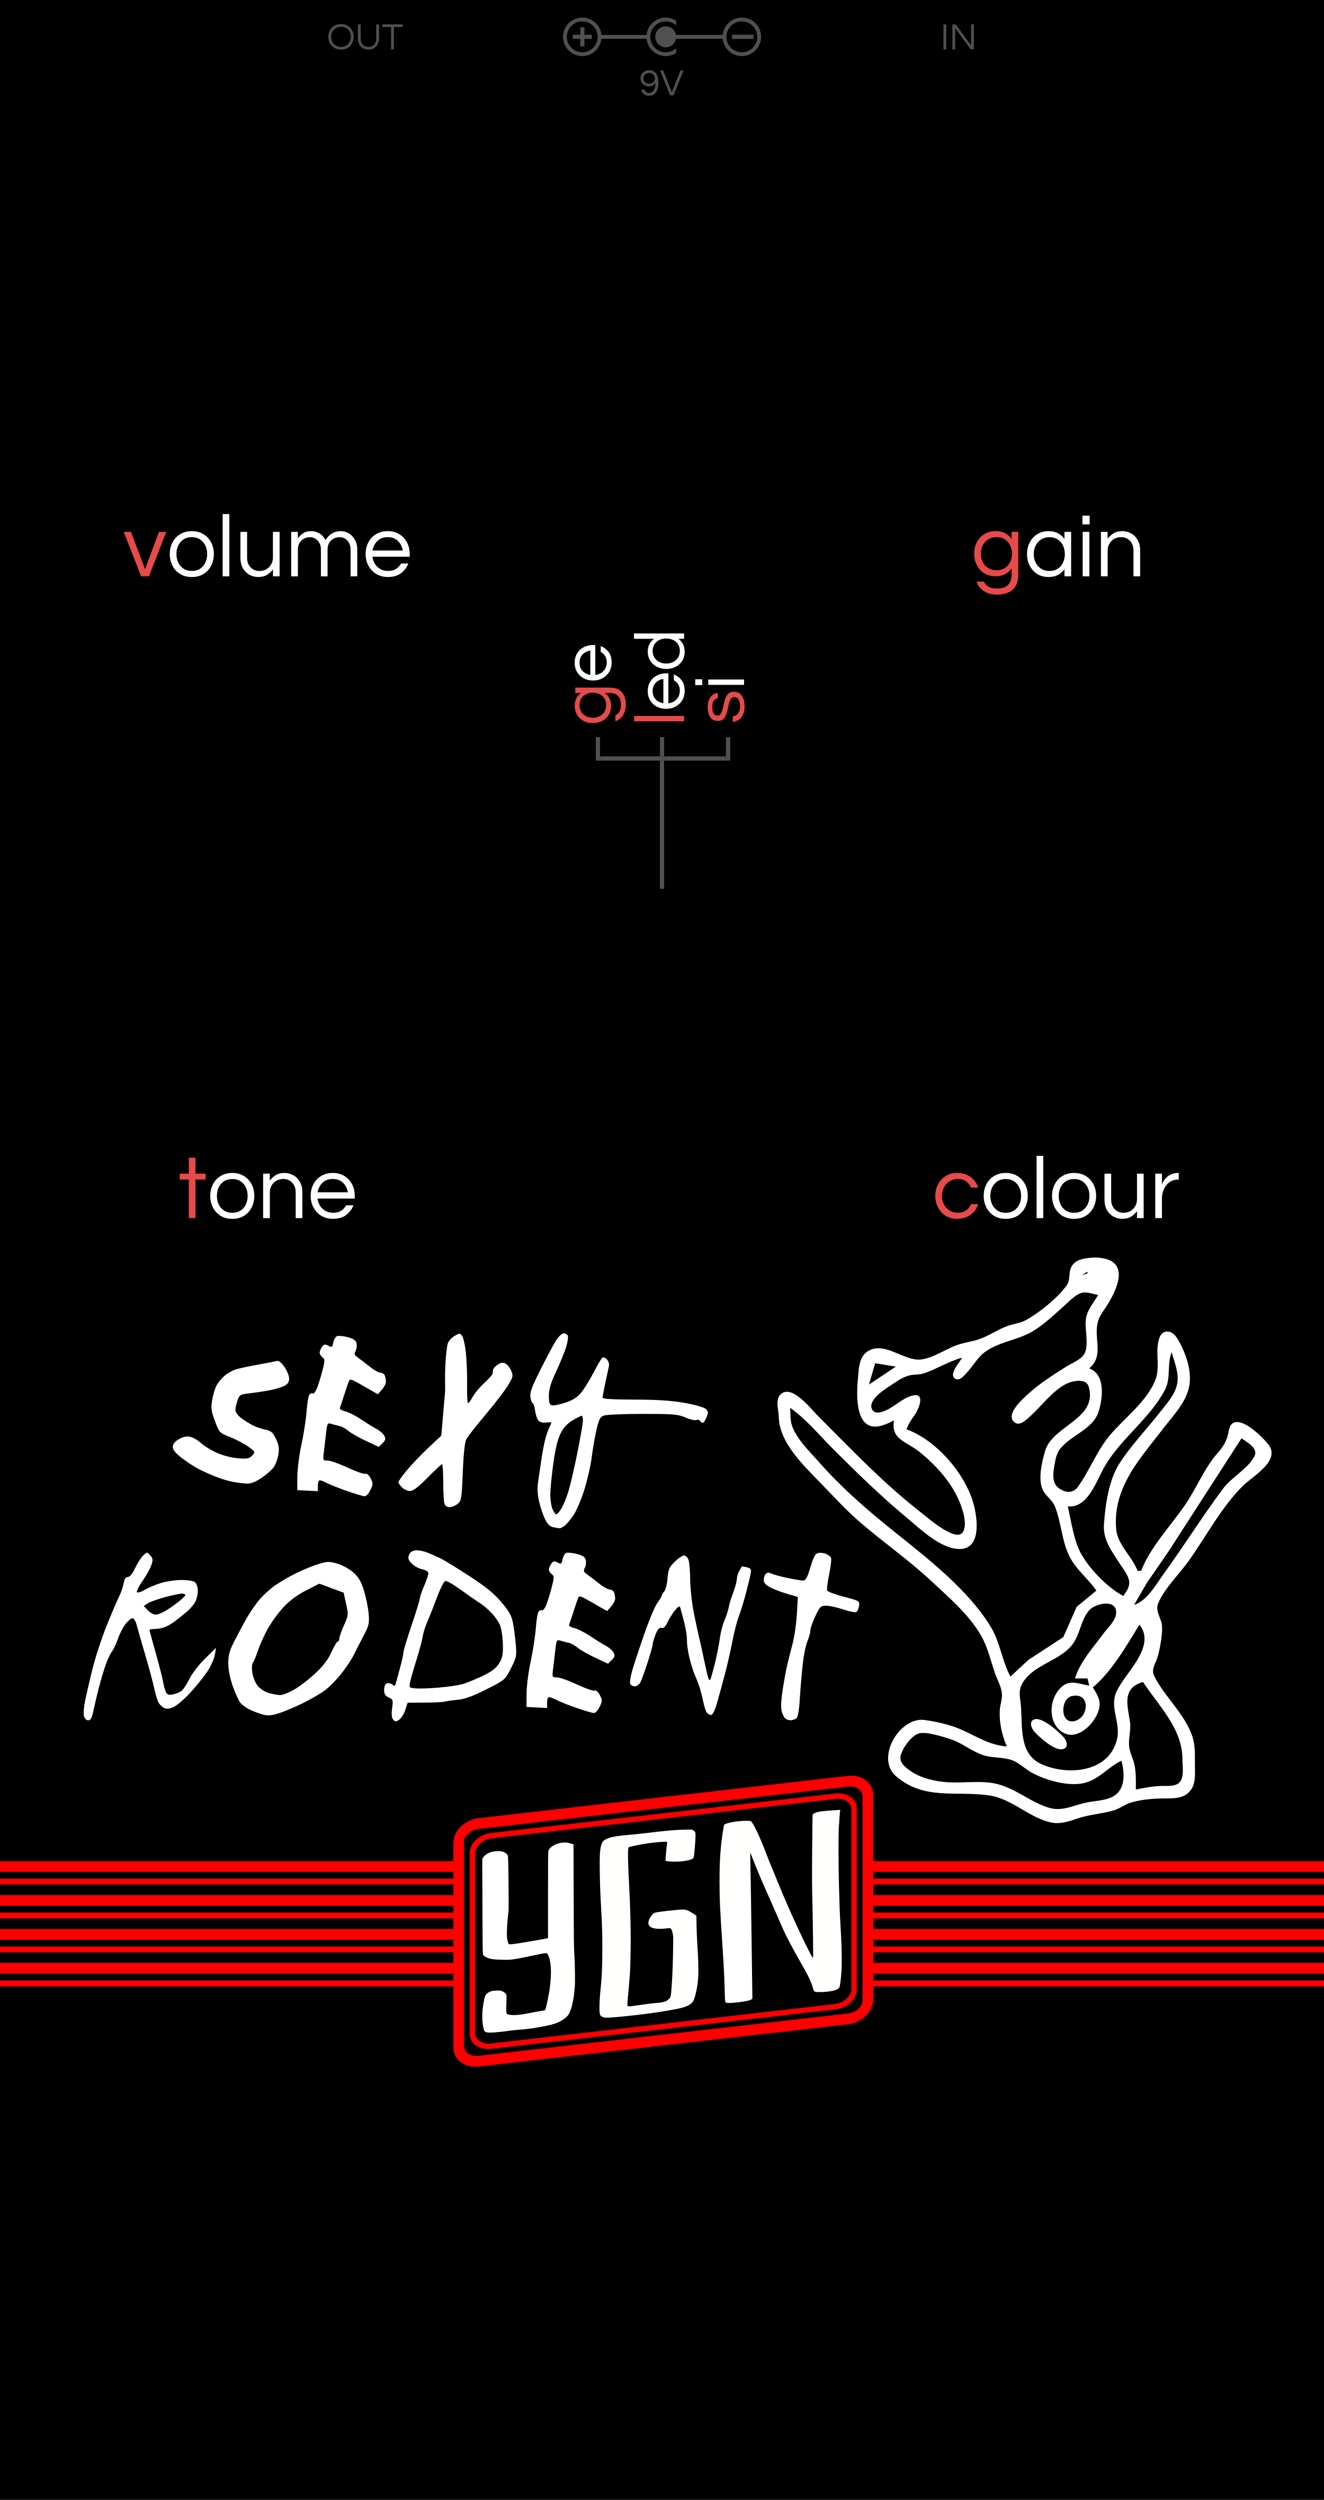 <?xml version="1.0" encoding="UTF-8" standalone="no"?>
<svg
   width="62mm"
   height="117mm"
   viewBox="0 0 62 117"
   version="1.1"
   id="svg8"
   inkscape:version="1.1.2 (0a00cf5339, 2022-02-04, custom)"
   sodipodi:docname="sexy_rodent_front_testfreecad.svg"
   inkscape:export-filename="/home/yann/_dev/98 - Graphics/graphics-pedals/Shining Pig/shining_pig_front_9V.png"
   inkscape:export-xdpi="96"
   inkscape:export-ydpi="96"
   xmlns:inkscape="http://www.inkscape.org/namespaces/inkscape"
   xmlns:sodipodi="http://sodipodi.sourceforge.net/DTD/sodipodi-0.dtd"
   xmlns="http://www.w3.org/2000/svg"
   xmlns:svg="http://www.w3.org/2000/svg"
   xmlns:rdf="http://www.w3.org/1999/02/22-rdf-syntax-ns#"
   xmlns:cc="http://creativecommons.org/ns#"
   xmlns:dc="http://purl.org/dc/elements/1.1/">
  <defs
     id="defs2" />
  <sodipodi:namedview
     id="base"
     pagecolor="#ffffff"
     bordercolor="#666666"
     borderopacity="1.0"
     inkscape:pageopacity="0"
     inkscape:pageshadow="2"
     inkscape:zoom="16"
     inkscape:cx="114.875"
     inkscape:cy="155.46875"
     inkscape:document-units="mm"
     inkscape:current-layer="svg8"
     inkscape:document-rotation="0"
     showgrid="true"
     inkscape:window-width="3836"
     inkscape:window-height="2113"
     inkscape:window-x="0"
     inkscape:window-y="881"
     inkscape:window-maximized="1"
     showborder="true"
     inkscape:showpageshadow="false"
     inkscape:pagecheckerboard="true">
    <sodipodi:guide
       position="-2.017,58.5"
       orientation="0,117.165"
       id="guide1967" />
    <sodipodi:guide
       position="31.002,138.887"
       orientation="-221.102,0"
       id="guide1969" />
    <inkscape:grid
       type="xygrid"
       id="grid1973"
       visible="true"
       enabled="true"
       originx="31"
       originy="58.5"
       dotted="false" />
  </sodipodi:namedview>
  <path
     id="rect1638"
     style="display:inline;fill:#000000;fill-opacity:1;stroke:none;stroke-width:1.881"
     d="M 0,0 H 62 V 117 H 0 Z"
     inkscape:label="fond"
     sodipodi:insensitive="true" />
  <path
     style="fill:#fffffe;fill-opacity:1;stroke-width:0.014"
     d="m 22.816,95.123 c -0.124,-0.024 -0.143,-0.05 -0.184,-0.239 -0.078,-0.362 -0.063,-0.798 0.043,-1.314 0.034,-0.164 0.073,-0.231 0.18,-0.304 0.11,-0.076 0.205,-0.1 0.41,-0.103 0.181,-0.003 0.183,-0.002 0.277,0.044 0.055,0.028 0.113,0.069 0.138,0.1 0.049,0.061 0.049,0.057 0.029,0.565 -0.012,0.313 -0.004,0.373 0.054,0.399 0.136,0.06 0.491,0.05 0.87,-0.024 0.337,-0.066 0.611,-0.116 0.752,-0.137 0.065,-0.01 0.127,-0.023 0.136,-0.029 0.038,-0.024 0.18,-0.692 0.23,-1.085 0.074,-0.581 0.062,-1.069 -0.034,-1.365 -0.034,-0.106 -0.072,-0.183 -0.103,-0.207 -0.032,-0.026 -0.146,-0.009 -0.619,0.092 -0.587,0.126 -0.946,0.192 -1.105,0.204 -0.183,0.014 -0.677,-0.003 -0.83,-0.027 -0.201,-0.032 -0.365,-0.107 -0.432,-0.197 -0.025,-0.034 -0.027,-0.096 -0.035,-1.813 -0.005,-0.978 -0.009,-1.982 -0.009,-2.231 l -0.001,-0.453 0.046,-0.069 c 0.12,-0.177 0.372,-0.289 0.661,-0.294 0.234,-0.003 0.38,0.051 0.467,0.173 0.034,0.048 0.034,0.052 0.045,0.479 0.006,0.237 0.012,0.803 0.014,1.258 l 0.003,0.827 -0.04,0.376 c -0.046,0.426 -0.057,0.885 -0.025,1.022 0.036,0.158 0.061,0.219 0.091,0.226 0.041,0.01 0.278,-0.018 0.594,-0.07 0.299,-0.049 1.143,-0.196 1.192,-0.207 l 0.031,-0.006 v -2.017 c 0,-1.538 0.004,-2.031 0.017,-2.075 0.026,-0.09 0.152,-0.21 0.292,-0.276 0.158,-0.076 0.282,-0.106 0.449,-0.11 0.12,-0.003 0.159,0.003 0.288,0.041 l 0.149,0.044 0.006,2.371 c 0.005,2.013 0.009,2.423 0.029,2.712 0.032,0.469 0.044,1.309 0.024,1.591 -0.042,0.586 -0.165,1.117 -0.3,1.302 -0.082,0.113 -0.205,0.211 -0.385,0.306 -0.18,0.095 -0.305,0.136 -0.623,0.204 -0.473,0.101 -0.926,0.167 -1.307,0.189 -0.111,0.006 -0.374,0.036 -0.584,0.066 -0.398,0.057 -0.785,0.083 -0.899,0.06 z m 5.482,-0.697 c -0.088,-0.015 -0.165,-0.066 -0.198,-0.131 -0.042,-0.085 -0.037,-0.596 0.012,-1.061 0.073,-0.696 0.094,-1.17 0.094,-2.107 -5.2e-5,-0.692 -0.006,-0.891 -0.056,-1.806 -0.046,-0.853 -0.055,-1.097 -0.064,-1.764 -0.009,-0.654 1.05e-4,-0.882 0.044,-1.099 0.042,-0.207 0.089,-0.288 0.204,-0.355 0.204,-0.119 0.502,-0.177 1.227,-0.237 0.176,-0.015 0.495,-0.048 0.709,-0.074 0.947,-0.115 1.357,-0.152 1.779,-0.159 l 0.348,-0.006 0.066,0.038 c 0.09,0.052 0.108,0.091 0.108,0.245 0,0.228 -0.065,0.965 -0.091,1.033 -0.04,0.106 -0.481,0.194 -0.931,0.188 -0.149,-0.002 -0.264,-0.011 -0.311,-0.024 -0.041,-0.011 -0.076,-0.022 -0.078,-0.024 -0.002,-0.002 0.017,-0.23 0.042,-0.505 0.025,-0.276 0.032,-0.206 0.036,-0.339 0.002,-0.071 -0.073,-0.028 -0.208,-0.035 -0.114,0.003 -0.429,0.032 -0.62,0.058 -0.359,0.05 -0.957,0.164 -0.977,0.203 -0.051,0.096 -0.013,1.023 0.028,1.774 0.064,1.196 0.086,2.28 0.066,3.24 -0.016,0.756 -0.023,0.878 -0.083,1.549 -0.056,0.619 -0.077,0.811 -0.058,0.846 0.031,0.058 0.182,0.02 0.733,-0.056 0.187,-0.026 0.397,-0.055 0.482,-0.061 0.369,-0.027 0.576,-0.054 0.697,-0.174 0.128,-0.128 0.121,-0.08 0.183,-1.081 0.024,-0.391 0.054,-1.728 0.041,-1.863 -0.021,-0.22 -0.078,-0.381 -0.139,-0.395 -0.019,-0.004 -0.099,5.9e-4 -0.177,0.01 -0.294,0.039 -0.571,0.022 -0.702,-0.043 -0.147,-0.073 -0.18,-0.214 -0.094,-0.401 0.042,-0.092 0.144,-0.224 0.205,-0.265 0.067,-0.046 0.385,-0.091 1.153,-0.163 0.323,-0.03 0.4,-0.01 0.675,0.169 l 0.166,0.108 0.009,0.477 c 0.005,0.262 0.021,0.668 0.037,0.901 0.065,0.981 0.065,1.446 -1.51e-4,1.894 -0.032,0.22 -0.105,0.521 -0.159,0.653 -0.085,0.211 -0.296,0.334 -0.732,0.425 -0.633,0.134 -1.677,0.28 -2.695,0.377 -0.436,0.042 -0.685,0.055 -0.769,0.041 z m 5.767,-0.687 c -0.123,-0.016 -0.111,0.043 -0.13,-0.621 -0.019,-0.677 -0.036,-1.008 -0.113,-2.177 -0.11,-1.664 -0.127,-2.066 -0.128,-2.903 -4.79e-4,-0.974 0.047,-1.646 0.17,-2.394 0.043,-0.263 0.035,-0.243 0.115,-0.28 0.153,-0.072 0.594,-0.141 0.933,-0.146 0.138,-0.002 0.22,0.002 0.242,0.014 0.09,0.045 0.387,0.61 0.77,1.63 0.118,0.315 0.265,0.653 0.303,0.748 0.182,0.452 0.571,1.415 1.09,2.533 0.556,1.195 0.745,1.517 0.755,1.493 0.017,-0.043 -0.012,-1.96 -0.032,-2.74 -0.016,-0.627 -0.018,-1.103 -0.008,-2.363 0.006,-0.868 0.016,-1.589 0.022,-1.602 0.013,-0.031 0.079,-0.073 0.166,-0.103 0.114,-0.04 0.317,-0.067 0.711,-0.095 0.444,-0.032 0.426,-0.031 0.415,-0.013 -0.011,0.019 -0.043,0.407 -0.064,0.786 -0.024,0.426 -0.021,1.705 0.006,2.752 0.028,1.074 0.03,1.148 0.072,1.882 0.079,1.389 0.078,2.031 -0.007,2.641 -0.028,0.204 -0.043,0.25 -0.093,0.289 -0.118,0.092 -0.44,0.156 -0.814,0.163 -0.335,0.005 -0.317,0.017 -0.395,-0.242 -0.16,-0.529 -0.49,-0.978 -1.009,-1.956 -0.432,-0.814 -0.33,-0.675 -1.25,-2.74 -0.38,-0.854 -0.648,-1.579 -0.655,-1.586 -0.016,-0.017 0.013,0.88 0.029,2.037 0.013,0.863 0.048,3.425 0.061,4.375 l 0.006,0.421 -0.035,0.028 c -0.019,0.015 -0.067,0.038 -0.106,0.05 -0.211,0.066 -0.861,0.142 -1.03,0.121 z"
     id="path3141-3"
     sodipodi:nodetypes="cssccccssccssscccccsccscssccssccccssccccccsssscccccssscsssccccssscccssccsssssccsssccscscccsssssscccsssscscssssccscccsssssccsssssccccc"
     inkscape:label="logo" />
  <path
     style="fill:#ffffff;fill-opacity:1;stroke:none;stroke-width:0.084"
     d="m 41.865,66.474 c -0.16,0.906 0.578,0.982 1.174,1.465 0.823,0.667 1.565,1.475 1.944,2.477 0.128,0.338 0.284,0.859 0.145,1.216 -0.116,0.297 -0.441,0.2 -0.663,0.094 -0.55,-0.263 -1.034,-0.701 -1.51,-1.076 -1.686,-1.33 -3.181,-2.912 -4.697,-4.427 -0.303,-0.303 -1.194,-1.467 -1.711,-0.956 -0.256,0.254 -0.083,0.73 -0.079,1.04 0.016,1.2 1.157,2.276 1.958,3.103 0.627,0.648 1.24,1.318 1.928,1.904 1.08,0.919 2.225,1.721 3.268,2.694 0.818,0.763 1.745,1.552 2.313,2.531 0.312,0.538 0.452,1.177 0.655,1.761 0.104,0.298 0.281,0.608 0.324,0.923 0.038,0.279 -0.086,0.559 -0.098,0.839 -0.025,0.571 0.102,1.158 0.332,1.677 -0.857,-0.068 -1.416,-0.482 -2.181,-0.81 -0.478,-0.206 -1.162,-0.363 -1.677,-0.43 -1.173,-0.152 -2.303,1.792 -1.338,2.627 1.324,1.146 2.799,0.678 4.357,0.903 1.097,0.158 1.879,1.056 2.935,1.272 0.499,0.102 0.957,-0.123 1.426,-0.255 0.496,-0.14 1.018,-0.172 1.51,-0.325 0.269,-0.084 0.49,-0.264 0.755,-0.348 0.445,-0.142 1.043,-0.196 1.51,-0.201 0.493,-0.006 1.032,0.04 1.341,-0.428 0.223,-0.338 0.168,-0.781 0.168,-1.165 0,-0.454 0.024,-0.907 -0.13,-1.342 -0.376,-1.067 -1.285,-1.814 -1.779,-2.803 -0.154,-0.309 0.081,-0.592 0.165,-0.887 0.109,-0.383 0.228,-1.032 0.208,-1.426 -0.019,-0.376 -0.343,-0.712 -0.18,-1.09 0.308,-0.718 1.002,-1.375 1.453,-2.013 0.807,-1.142 1.5,-2.462 2.49,-3.455 0.5,-0.501 1.841,-1.205 1.188,-1.993 -0.269,-0.325 -1.076,-1.131 -1.551,-1.001 -0.278,0.076 -0.269,0.439 -0.337,0.662 -0.088,0.291 -0.245,0.529 -0.446,0.755 -0.632,0.713 -0.986,1.634 -1.53,2.432 -0.665,0.977 -1.648,1.997 -2.068,3.103 h -0.168 c -0.244,-0.666 -0.93,-1.213 -0.998,-1.929 -0.187,-1.965 1.128,-3.336 2.227,-4.766 0.416,-0.542 0.958,-1.102 1.15,-1.775 0.197,-0.694 -0.033,-1.478 -0.346,-2.097 -0.133,-0.263 -0.328,-0.67 -0.686,-0.632 -0.274,0.029 -0.347,0.322 -0.387,0.548 -0.095,0.542 0.081,1.156 -0.112,1.677 -0.377,1.018 -1.45,1.808 -2.133,2.614 -0.616,0.727 -0.951,1.644 -1.498,2.413 -0.236,0.332 -0.575,0.306 -0.895,0.083 -0.349,-0.244 -0.277,-0.717 -0.212,-1.084 0.045,-0.254 0.088,-0.53 0.247,-0.74 0.506,-0.669 1.555,-0.919 1.822,-1.776 0.199,-0.639 0.319,-1.739 -0.444,-2.013 0.713,-0.587 0.197,-1.396 0.408,-2.181 0.06,-0.224 0.178,-0.398 0.308,-0.587 0.474,-0.692 1.256,-2.13 -0.044,-2.38 -0.167,-0.032 -0.333,-0.049 -0.503,-0.036 -0.393,0.028 -0.862,0.075 -1.028,0.489 -0.108,0.269 -0.019,0.565 -0.197,0.813 -0.417,0.582 -1.257,1.257 -1.878,1.608 -0.291,0.165 -0.615,0.183 -0.923,0.3 -0.435,0.166 -0.82,0.436 -1.258,0.595 -0.356,0.128 -0.733,0.164 -1.09,0.293 -0.534,0.193 -1.111,0.608 -1.677,0.67 -0.774,0.084 -1.656,-0.831 -2.428,-0.42 -0.49,0.26 -0.475,0.865 -0.521,1.34 -0.076,0.783 -0.128,2.523 1.104,2.177 0.209,-0.059 0.397,-0.147 0.587,-0.248 m 9.058,-6.961 v 0.084 l -0.252,0.084 0.252,-0.168 m 0.503,1.09 c -0.225,0.391 -0.53,0.708 -0.581,1.173 -0.049,0.453 0.173,1.241 -0.092,1.625 -0.173,0.251 -0.583,0.407 -0.836,0.566 -0.614,0.387 -1.22,0.774 -1.761,1.262 -0.238,0.215 -1.129,0.989 -0.631,1.349 0.248,0.179 0.571,-0.165 0.739,-0.316 0.534,-0.48 1.012,-1.163 1.661,-1.494 0.281,-0.143 0.934,-0.289 1.056,0.124 0.45,1.517 -1.697,1.825 -2.037,3.007 -0.149,0.517 -0.358,1.336 -0.102,1.845 0.145,0.289 0.44,0.459 0.561,0.763 0.298,0.75 0.316,1.615 0.682,2.341 0.303,0.6 0.876,1.044 1.258,1.593 l -0.922,0.756 -0.628,1.421 -1.637,1.068 -0.839,0.78 c -0.397,-0.746 -0.488,-1.624 -0.932,-2.348 -1.044,-1.702 -2.896,-3.147 -4.435,-4.377 -1.308,-1.046 -2.506,-2.074 -3.619,-3.339 -0.432,-0.49 -1.021,-1.048 -1.241,-1.677 -0.092,-0.262 -0.069,-0.565 -0.088,-0.839 0.747,0.526 1.368,1.284 2.013,1.929 1.11,1.11 2.231,2.203 3.439,3.208 0.633,0.527 1.626,1.498 2.516,1.472 0.964,-0.029 0.805,-1.366 0.651,-1.996 -0.358,-1.47 -1.745,-3.086 -3.167,-3.606 0.087,-0.259 0.221,-0.448 0.379,-0.671 0.172,-0.243 0.553,-1.085 -0.127,-0.903 -0.449,0.12 -0.825,0.526 -1.258,0.705 -0.166,0.068 -0.45,0.163 -0.581,-0.02 -0.296,-0.414 0.487,-0.932 0.749,-1.104 0.285,-0.187 0.592,-0.421 0.923,-0.518 0.249,-0.073 0.505,-0.029 0.755,-0.117 0.602,-0.212 1.141,-0.557 1.761,-0.726 -0.105,0.204 -0.667,0.806 -0.31,0.992 0.192,0.1 0.374,-0.121 0.489,-0.242 0.312,-0.328 0.558,-0.789 0.933,-1.046 0.671,-0.459 1.485,-0.527 2.159,-0.918 0.554,-0.321 1.033,-0.791 1.51,-1.214 0.236,-0.209 0.521,-0.534 0.839,-0.609 0.235,-0.056 0.52,0.068 0.755,0.102 m 3.439,2.684 c 0.133,0.489 0.363,0.99 0.249,1.51 -0.11,0.502 -0.527,0.949 -0.836,1.342 -0.609,0.775 -1.326,1.519 -1.859,2.348 -0.504,0.785 -0.661,1.936 -0.726,2.851 -0.052,0.738 0.37,1.257 0.743,1.845 0.166,0.261 0.457,0.595 0.441,0.922 -0.01,0.22 -0.163,0.411 -0.277,0.587 -0.752,-0.39 -1.733,-1.399 -2.079,-2.181 -0.269,-0.607 -0.373,-1.365 -0.521,-2.013 0.966,0.091 1.336,-1.222 1.761,-1.929 0.772,-1.284 2.088,-2.195 2.787,-3.522 0.293,-0.556 0.086,-1.214 0.316,-1.761 m -12.916,0.671 -1.258,0.839 0.288,-0.997 0.97,0.158 m 16.186,3.355 c 0.248,0.179 0.798,0.459 0.608,0.836 -0.289,0.573 -1.073,0.985 -1.467,1.513 -0.958,1.282 -1.808,2.646 -2.748,3.942 -0.369,0.508 -0.802,1.309 -1.425,1.51 l 0.587,-1.014 1.034,-1.502 3.411,-5.284 m -7.8,11.238 h 0.587 l 0.084,0.335 c -0.374,-0.05 -0.823,-0.261 -1.171,-0.033 -0.732,0.481 -0.847,1.835 -0.002,2.259 0.72,0.361 1.613,-0.628 1.657,-1.303 0.021,-0.323 -0.159,-0.573 -0.316,-0.839 0.878,-0.733 1.584,-1.965 2.181,-2.935 0.83,1.044 -0.74,2.305 -1.096,3.187 -0.294,0.73 0.23,1.418 0.045,2.181 -0.384,1.578 -2.352,1.709 -3.562,1.147 -0.983,-0.457 -0.874,-1.637 -0.926,-2.573 -0.033,-0.598 -0.217,-0.902 0.215,-1.422 0.558,-0.674 1.525,-0.842 2.122,-1.514 0.444,-0.501 0.44,-1.275 0.887,-1.716 0.301,-0.297 1.299,-0.51 1.221,0.207 -0.035,0.328 -0.405,0.668 -0.593,0.922 -0.481,0.653 -1.09,1.314 -1.332,2.097 m 2.768,-2.768 -0.335,-0.084 0.335,0.084 m -1.845,2.264 -0.084,0.084 0.084,-0.084 m 2.264,0.671 c 0.745,1.131 1.844,2.182 1.845,3.606 8.3e-5,0.31 0.101,0.864 -0.146,1.102 -0.193,0.186 -0.531,0.153 -0.776,0.156 -0.432,0.004 -0.836,0.086 -1.258,0.168 0,-0.394 0.015,-0.787 -0.069,-1.174 -0.061,-0.284 -0.215,-0.55 -0.246,-0.839 -0.042,-0.392 0.099,-0.775 0.037,-1.174 -0.115,-0.745 -0.383,-1.563 0.613,-1.845 m -3.346,0.663 c 0.911,-0.225 0.835,1.073 0.076,1.177 -0.616,0.085 -0.592,-1.049 -0.076,-1.177 m -1.744,1.088 c -0.273,0.092 -0.13,0.424 0,0.57 0.231,0.259 0.992,0.958 1.372,0.81 0.263,-0.102 0.123,-0.415 -0.009,-0.559 C 49.565,81.039 48.802,80.345 48.433,80.47 m 4.083,1.939 c 0.14,0.542 0.208,1.302 -0.361,1.651 -0.379,0.233 -0.973,0.221 -1.401,0.33 -0.521,0.133 -1.047,0.384 -1.593,0.229 -0.991,-0.281 -1.702,-1.042 -2.768,-1.18 -0.749,-0.097 -1.515,0.044 -2.264,-0.048 -0.578,-0.071 -1.122,-0.22 -1.592,-0.577 -0.219,-0.166 -0.433,-0.357 -0.357,-0.658 0.088,-0.35 0.5,-0.93 0.86,-1.031 0.331,-0.093 1.175,0.171 1.508,0.285 0.533,0.183 0.97,0.568 1.51,0.741 0.452,0.145 1.004,0.07 1.426,0.27 0.299,0.142 0.547,0.387 0.839,0.547 0.634,0.348 1.621,0.628 2.348,0.502 0.76,-0.132 1.189,-0.757 1.845,-1.063 z"
     id="path3201"
     inkscape:label="Graphic"
     sodipodi:insensitive="true" />
  <path
     style="fill:#ffffff;fill-opacity:1;stroke-width:0.084"
     d="m 18.691,80.489 c -0.152,0.099 -0.191,0.098 -0.281,-0.01 -0.07,-0.085 -0.086,-0.257 -0.048,-0.531 0.052,-0.379 0.042,-0.412 -0.16,-0.504 -0.163,-0.074 -0.215,-0.161 -0.215,-0.354 0,-0.151 0.052,-0.276 0.127,-0.305 0.07,-0.027 0.183,-0.003 0.251,0.054 0.099,0.082 0.131,0.079 0.158,-0.012 0.019,-0.063 0.11,-0.397 0.204,-0.743 0.093,-0.346 0.168,-0.686 0.166,-0.755 -0.002,-0.069 0.171,-0.642 0.384,-1.273 0.214,-0.631 0.388,-1.202 0.388,-1.269 0,-0.067 0.096,-0.339 0.214,-0.606 0.118,-0.266 0.196,-0.53 0.175,-0.586 -0.021,-0.056 -0.156,-0.125 -0.3,-0.154 -0.144,-0.029 -0.354,-0.145 -0.468,-0.259 -0.162,-0.162 -0.191,-0.248 -0.136,-0.4 0.046,-0.127 0.152,-0.203 0.306,-0.221 0.129,-0.015 0.389,0.035 0.578,0.113 0.189,0.077 0.464,0.198 0.611,0.269 0.147,0.071 0.74,0.435 1.318,0.81 0.775,0.503 1.172,0.825 1.513,1.227 0.355,0.419 0.481,0.641 0.543,0.964 0.045,0.231 0.105,0.684 0.133,1.006 0.049,0.55 0.034,0.622 -0.226,1.132 -0.277,0.544 -0.28,0.546 -1.162,0.99 -0.641,0.322 -1.01,0.455 -1.342,0.485 -0.252,0.022 -0.521,0.059 -0.597,0.083 -0.076,0.023 -0.499,0.045 -0.938,0.048 l -0.799,0.005 -0.11,0.34 c -0.061,0.187 -0.19,0.392 -0.287,0.455 z m 1.85,-1.505 c 0.413,-0.035 0.904,-0.105 1.09,-0.156 0.187,-0.05 0.61,-0.22 0.941,-0.377 0.449,-0.213 0.651,-0.365 0.797,-0.599 0.163,-0.261 0.192,-0.414 0.179,-0.914 -0.009,-0.33 -0.07,-0.726 -0.136,-0.881 -0.066,-0.154 -0.245,-0.413 -0.4,-0.574 -0.154,-0.161 -0.401,-0.369 -0.548,-0.461 -0.147,-0.092 -0.543,-0.367 -0.88,-0.611 -0.337,-0.244 -0.665,-0.432 -0.729,-0.419 -0.064,0.013 -0.25,0.382 -0.413,0.821 -0.163,0.438 -0.365,0.948 -0.448,1.132 -0.083,0.185 -0.176,0.486 -0.205,0.671 -0.03,0.185 -0.162,0.675 -0.293,1.09 -0.131,0.415 -0.263,0.875 -0.292,1.022 -0.052,0.26 -0.045,0.268 0.267,0.294 0.176,0.014 0.658,-0.003 1.071,-0.038 z M 4.132,80.517 c -0.087,0 -0.169,-0.084 -0.199,-0.203 -0.028,-0.112 -0.006,-0.423 0.048,-0.692 0.054,-0.269 0.206,-0.928 0.337,-1.464 0.131,-0.536 0.429,-1.451 0.661,-2.033 0.233,-0.582 0.496,-1.202 0.586,-1.377 0.09,-0.176 0.189,-0.459 0.221,-0.63 0.04,-0.215 0.103,-0.311 0.202,-0.311 0.091,0 0.216,-0.155 0.34,-0.417 0.107,-0.23 0.277,-0.494 0.378,-0.588 0.181,-0.17 0.183,-0.17 0.33,-0.007 0.126,0.139 0.134,0.207 0.052,0.454 -0.053,0.16 -0.243,0.501 -0.423,0.758 -0.18,0.257 -0.291,0.49 -0.246,0.518 0.045,0.028 0.203,-0.023 0.352,-0.113 0.149,-0.09 0.476,-0.23 0.726,-0.311 0.25,-0.081 0.69,-0.15 0.978,-0.153 0.317,-0.003 0.576,0.039 0.657,0.106 0.074,0.062 0.133,0.238 0.133,0.398 0,0.158 -0.055,0.393 -0.122,0.522 -0.067,0.129 -0.254,0.344 -0.416,0.478 -0.162,0.134 -0.405,0.327 -0.54,0.43 -0.135,0.103 -0.346,0.226 -0.47,0.273 -0.124,0.047 -0.335,0.085 -0.471,0.085 -0.135,0 -0.246,0.021 -0.246,0.046 0,0.025 0.13,0.506 0.29,1.069 0.159,0.563 0.315,1.175 0.347,1.359 0.031,0.185 0.092,0.404 0.136,0.488 0.062,0.12 0.136,0.14 0.345,0.096 0.147,-0.031 0.33,-0.112 0.407,-0.18 0.077,-0.068 0.236,-0.319 0.353,-0.557 0.117,-0.238 0.443,-0.659 0.725,-0.936 l 0.513,-0.503 -0.057,0.335 c -0.032,0.185 -0.195,0.541 -0.362,0.791 -0.168,0.251 -0.531,0.7 -0.808,0.998 -0.277,0.298 -0.627,0.594 -0.778,0.657 -0.199,0.084 -0.319,0.091 -0.438,0.027 C 7.581,79.882 7.466,79.765 7.416,79.672 7.366,79.578 7.275,79.268 7.213,78.982 7.152,78.696 6.967,78.009 6.802,77.456 6.637,76.902 6.462,76.289 6.412,76.093 6.36,75.884 6.273,75.736 6.204,75.736 c -0.065,0 -0.215,0.127 -0.333,0.282 -0.118,0.155 -0.277,0.466 -0.353,0.692 -0.076,0.225 -0.205,0.497 -0.287,0.603 -0.082,0.106 -0.226,0.427 -0.32,0.713 -0.094,0.286 -0.233,0.765 -0.308,1.065 -0.076,0.3 -0.179,0.743 -0.23,0.985 -0.069,0.33 -0.13,0.44 -0.241,0.44 z M 7.287,75.568 c 0.096,-1.74e-4 0.306,-0.08 0.468,-0.178 0.161,-0.098 0.435,-0.29 0.608,-0.426 0.173,-0.136 0.315,-0.276 0.315,-0.311 0,-0.035 -0.066,-0.066 -0.147,-0.069 -0.081,-0.004 -0.43,0.068 -0.776,0.159 -0.346,0.091 -0.717,0.223 -0.826,0.293 l -0.197,0.128 0.19,0.203 c 0.105,0.111 0.269,0.202 0.364,0.202 z M 37.024,80.514 c -0.069,0 -0.174,-0.03 -0.232,-0.068 -0.059,-0.037 -0.14,-0.186 -0.182,-0.332 -0.05,-0.173 -0.037,-0.517 0.037,-1.001 0.062,-0.405 0.156,-0.925 0.209,-1.156 0.053,-0.231 0.167,-0.684 0.254,-1.006 0.087,-0.323 0.18,-0.952 0.205,-1.398 l 0.046,-0.811 -0.481,-0.14 c -0.265,-0.077 -0.624,-0.213 -0.798,-0.302 -0.227,-0.116 -0.317,-0.216 -0.317,-0.353 0,-0.105 0.044,-0.235 0.097,-0.288 0.065,-0.065 0.146,-0.07 0.246,-0.017 0.082,0.044 0.418,0.137 0.747,0.206 0.329,0.069 0.668,0.126 0.754,0.126 0.121,0 0.197,-0.139 0.34,-0.622 0.136,-0.459 0.228,-0.633 0.351,-0.665 0.092,-0.024 0.258,-0.009 0.369,0.034 0.112,0.042 0.223,0.13 0.248,0.195 0.025,0.065 -0.015,0.411 -0.09,0.77 -0.074,0.359 -0.117,0.697 -0.096,0.752 0.021,0.055 0.374,0.187 0.784,0.294 0.74,0.193 0.745,0.196 0.71,0.438 -0.02,0.134 -0.083,0.261 -0.14,0.283 -0.057,0.022 -0.334,-0.038 -0.616,-0.132 -0.281,-0.095 -0.636,-0.171 -0.787,-0.169 -0.253,0.003 -0.294,0.043 -0.506,0.498 -0.127,0.272 -0.231,0.574 -0.231,0.671 0,0.097 -0.06,0.316 -0.133,0.487 -0.073,0.171 -0.17,0.633 -0.215,1.025 -0.045,0.392 -0.108,1.12 -0.14,1.618 -0.042,0.666 -0.09,0.926 -0.183,0.984 -0.069,0.044 -0.182,0.079 -0.252,0.079 z M 12.996,80.206 c -0.339,0.097 -0.484,0.101 -0.755,0.02 -0.185,-0.055 -0.449,-0.16 -0.587,-0.232 -0.138,-0.072 -0.314,-0.201 -0.389,-0.287 -0.075,-0.085 -0.236,-0.431 -0.356,-0.768 -0.14,-0.391 -0.219,-0.788 -0.219,-1.095 0,-0.394 0.058,-0.596 0.321,-1.106 0.177,-0.343 0.431,-0.814 0.566,-1.047 0.135,-0.233 0.374,-0.582 0.532,-0.777 0.158,-0.195 0.479,-0.496 0.713,-0.67 0.234,-0.173 0.708,-0.452 1.054,-0.62 0.346,-0.167 0.827,-0.363 1.069,-0.434 0.393,-0.115 0.486,-0.116 0.865,-0.003 0.233,0.069 0.568,0.256 0.744,0.415 0.243,0.219 0.362,0.426 0.493,0.855 0.095,0.311 0.192,0.792 0.216,1.069 0.038,0.454 0.014,0.557 -0.245,1.048 -0.158,0.3 -0.363,0.7 -0.456,0.89 -0.093,0.19 -0.348,0.575 -0.568,0.855 -0.22,0.28 -0.569,0.637 -0.777,0.792 -0.208,0.155 -0.698,0.437 -1.09,0.628 -0.392,0.19 -0.902,0.4 -1.132,0.466 z m 0.116,-0.872 c 0.11,0.005 0.406,-0.11 0.659,-0.254 0.253,-0.145 0.7,-0.488 0.995,-0.764 0.372,-0.348 0.603,-0.652 0.757,-0.995 0.122,-0.272 0.254,-0.494 0.294,-0.494 0.04,0 0.072,-0.061 0.072,-0.136 0,-0.075 0.098,-0.354 0.217,-0.621 0.211,-0.469 0.214,-0.501 0.101,-1.007 l -0.116,-0.523 -0.568,-0.21 -0.568,-0.21 -0.62,0.315 c -0.412,0.209 -0.768,0.473 -1.061,0.787 -0.242,0.26 -0.577,0.72 -0.743,1.024 -0.167,0.303 -0.37,0.756 -0.452,1.006 -0.082,0.25 -0.187,0.502 -0.234,0.559 -0.05,0.061 -0.062,0.261 -0.029,0.482 0.032,0.211 0.147,0.486 0.262,0.622 0.113,0.134 0.346,0.281 0.519,0.327 0.173,0.046 0.404,0.087 0.513,0.092 z m 20.188,0.931 c -0.062,0 -0.152,-0.047 -0.2,-0.105 -0.048,-0.058 -0.124,-0.294 -0.17,-0.524 -0.046,-0.231 -0.129,-0.551 -0.185,-0.713 -0.056,-0.161 -0.153,-0.407 -0.215,-0.545 -0.062,-0.138 -0.17,-0.482 -0.24,-0.763 -0.07,-0.281 -0.125,-0.659 -0.121,-0.839 0.004,-0.18 -0.057,-0.572 -0.135,-0.872 -0.078,-0.3 -0.159,-0.6 -0.18,-0.667 -0.028,-0.09 -0.092,-0.056 -0.242,0.126 -0.112,0.136 -0.271,0.388 -0.352,0.559 -0.103,0.217 -0.19,0.299 -0.285,0.27 -0.098,-0.03 -0.175,0.054 -0.273,0.298 -0.075,0.187 -0.136,0.394 -0.136,0.46 0,0.066 -0.109,0.456 -0.242,0.866 -0.133,0.41 -0.285,0.827 -0.338,0.926 -0.053,0.099 -0.172,0.181 -0.264,0.181 -0.092,0 -0.187,-0.052 -0.212,-0.116 -0.024,-0.064 0.012,-0.319 0.08,-0.566 0.069,-0.248 0.32,-1.014 0.558,-1.703 0.238,-0.689 0.524,-1.372 0.635,-1.518 0.111,-0.146 0.202,-0.296 0.202,-0.334 0,-0.038 0.053,-0.129 0.118,-0.202 0.065,-0.073 0.135,-0.35 0.157,-0.617 0.034,-0.42 0.08,-0.523 0.34,-0.776 0.165,-0.16 0.359,-0.291 0.432,-0.291 0.073,0 0.166,0.089 0.207,0.197 0.041,0.108 0.078,0.533 0.081,0.944 0.004,0.411 0.084,1.124 0.178,1.585 0.094,0.461 0.204,0.971 0.245,1.132 0.04,0.161 0.159,0.703 0.265,1.203 0.157,0.745 0.205,0.874 0.267,0.713 0.042,-0.108 0.144,-0.48 0.227,-0.826 0.083,-0.346 0.177,-0.837 0.21,-1.09 0.032,-0.254 0.127,-0.618 0.21,-0.809 0.083,-0.191 0.176,-0.474 0.206,-0.629 0.03,-0.155 0.086,-0.357 0.123,-0.449 0.037,-0.092 0.11,-0.303 0.163,-0.467 0.053,-0.165 0.095,-0.363 0.095,-0.441 0,-0.078 0.047,-0.226 0.105,-0.33 0.058,-0.103 0.11,-0.199 0.116,-0.213 0.006,-0.014 0.113,6.34e-4 0.239,0.032 0.19,0.048 0.221,0.093 0.188,0.277 -0.022,0.121 -0.121,0.534 -0.221,0.918 -0.1,0.384 -0.251,0.875 -0.335,1.09 -0.085,0.216 -0.218,0.732 -0.297,1.147 -0.079,0.415 -0.238,1.113 -0.353,1.552 -0.116,0.438 -0.283,1.051 -0.373,1.363 -0.097,0.339 -0.208,0.566 -0.275,0.566 z m -5.496,-0.09 c -0.072,-0.004 -0.434,-0.111 -0.803,-0.239 -0.37,-0.128 -0.792,-0.295 -0.939,-0.371 -0.147,-0.076 -0.307,-0.138 -0.355,-0.138 -0.048,0 -0.088,0.115 -0.088,0.256 v 0.256 l -0.482,-0.025 -0.482,-0.025 0.003,-0.629 c 0.002,-0.346 0.088,-1.02 0.192,-1.497 0.104,-0.477 0.212,-1.175 0.24,-1.552 0.028,-0.376 0.087,-0.73 0.132,-0.788 0.045,-0.057 0.116,-0.083 0.158,-0.057 0.042,0.026 0.128,-0.078 0.192,-0.232 0.064,-0.153 0.179,-0.522 0.257,-0.82 0.128,-0.493 0.128,-0.55 0.008,-0.638 -0.073,-0.053 -0.133,-0.152 -0.133,-0.218 0,-0.067 0.05,-0.19 0.111,-0.274 0.093,-0.127 0.142,-0.136 0.295,-0.054 0.167,0.089 0.188,0.075 0.233,-0.152 0.027,-0.137 0.105,-0.271 0.172,-0.297 0.067,-0.026 0.29,-0.005 0.495,0.047 0.277,0.07 0.385,0.143 0.42,0.285 0.026,0.105 0.007,0.269 -0.043,0.363 -0.077,0.144 -0.058,0.195 0.123,0.322 0.118,0.083 0.367,0.274 0.554,0.424 0.186,0.15 0.407,0.273 0.49,0.273 0.083,0 0.174,0.06 0.202,0.133 0.028,0.073 0.051,0.203 0.051,0.289 0,0.086 -0.085,0.253 -0.189,0.371 l -0.189,0.215 -0.653,-0.375 c -0.644,-0.369 -0.654,-0.372 -0.722,-0.19 -0.038,0.102 -0.135,0.393 -0.217,0.646 -0.082,0.254 -0.165,0.505 -0.186,0.558 -0.021,0.055 0.082,0.122 0.241,0.156 0.153,0.033 0.488,0.201 0.744,0.374 0.256,0.173 0.585,0.377 0.731,0.453 0.146,0.076 0.309,0.217 0.361,0.315 0.078,0.146 0.064,0.208 -0.08,0.352 l -0.175,0.175 -0.61,-0.286 c -0.335,-0.157 -0.704,-0.368 -0.819,-0.468 -0.115,-0.1 -0.304,-0.202 -0.419,-0.227 -0.115,-0.025 -0.29,-0.071 -0.387,-0.101 -0.162,-0.051 -0.182,-0.016 -0.228,0.392 -0.028,0.246 -0.075,0.645 -0.105,0.888 -0.055,0.437 -0.054,0.44 0.174,0.44 0.126,0 0.547,0.149 0.937,0.332 0.389,0.182 0.76,0.311 0.824,0.287 0.072,-0.028 0.168,0.053 0.249,0.21 0.121,0.233 0.12,0.28 -0.01,0.552 -0.078,0.163 -0.201,0.294 -0.273,0.291 z M 26.208,71.531 c -0.024,-0.007 -0.149,-0.028 -0.276,-0.048 -0.168,-0.025 -0.278,-0.125 -0.399,-0.362 -0.092,-0.18 -0.219,-0.553 -0.284,-0.828 -0.084,-0.358 -0.096,-0.64 -0.044,-0.988 0.04,-0.268 0.11,-0.742 0.156,-1.053 0.046,-0.311 0.126,-0.726 0.179,-0.923 0.053,-0.196 0.145,-0.452 0.206,-0.57 0.108,-0.209 0.105,-0.212 -0.16,-0.181 -0.173,0.02 -0.309,-0.015 -0.378,-0.098 -0.059,-0.071 -0.128,-0.282 -0.153,-0.469 -0.025,-0.186 -0.074,-0.339 -0.109,-0.339 -0.035,0 -0.083,-0.123 -0.107,-0.273 -0.035,-0.217 0.059,-0.477 0.462,-1.279 0.278,-0.554 0.604,-1.167 0.726,-1.363 0.126,-0.203 0.285,-0.356 0.37,-0.356 0.082,-8.2e-5 0.17,0.053 0.194,0.117 0.025,0.065 -0.011,0.3 -0.079,0.524 -0.068,0.224 -0.278,0.738 -0.467,1.142 -0.255,0.547 -0.343,0.841 -0.343,1.147 0,0.324 0.031,0.418 0.147,0.443 0.081,0.017 0.364,-0.04 0.629,-0.127 0.343,-0.113 0.556,-0.248 0.735,-0.466 0.139,-0.169 0.404,-0.598 0.589,-0.953 0.185,-0.356 0.37,-0.667 0.411,-0.693 0.041,-0.025 0.134,0.014 0.207,0.087 0.073,0.073 0.116,0.215 0.095,0.315 -0.021,0.1 -0.096,0.454 -0.168,0.786 -0.071,0.332 -0.13,0.643 -0.13,0.692 0,0.058 0.503,0.089 1.489,0.09 1.063,9.51e-4 1.736,0.045 2.353,0.154 0.5,0.088 0.92,0.209 0.998,0.287 0.114,0.114 0.118,0.172 0.027,0.391 -0.059,0.141 -0.137,0.257 -0.175,0.257 -0.038,0 -0.094,-0.04 -0.124,-0.09 -0.03,-0.049 -0.112,-0.068 -0.181,-0.042 -0.069,0.026 -0.296,-0.028 -0.505,-0.12 -0.338,-0.149 -0.561,-0.168 -1.999,-0.168 -0.891,0 -1.713,0.035 -1.827,0.079 -0.172,0.065 -0.23,0.181 -0.344,0.679 -0.075,0.33 -0.175,0.908 -0.222,1.284 -0.047,0.376 -0.2,1.05 -0.341,1.499 -0.14,0.449 -0.369,0.987 -0.507,1.197 -0.139,0.209 -0.332,0.437 -0.43,0.505 -0.098,0.068 -0.197,0.119 -0.222,0.112 z m -0.159,-0.658 c 0.041,0 0.15,-0.123 0.243,-0.273 0.092,-0.15 0.241,-0.518 0.331,-0.818 0.09,-0.3 0.278,-1.111 0.417,-1.803 0.14,-0.692 0.255,-1.362 0.255,-1.489 3.17e-4,-0.127 -0.024,-0.231 -0.055,-0.231 -0.031,0 -0.219,0.096 -0.42,0.214 -0.251,0.147 -0.427,0.338 -0.567,0.612 -0.136,0.268 -0.248,0.729 -0.341,1.401 -0.077,0.551 -0.141,1.199 -0.144,1.44 -0.003,0.241 0.043,0.552 0.1,0.692 0.058,0.139 0.139,0.254 0.18,0.254 z m -5.001,-0.335 c -0.127,0 -0.208,-0.063 -0.241,-0.189 -0.028,-0.104 -0.051,-0.557 -0.052,-1.006 -6.34e-4,-0.45 -0.025,-0.818 -0.055,-0.818 -0.03,0 -0.332,0.283 -0.673,0.629 -0.44,0.447 -0.679,0.629 -0.827,0.629 -0.114,0 -0.284,-0.075 -0.376,-0.168 -0.092,-0.092 -0.168,-0.204 -0.168,-0.247 0,-0.044 0.183,-0.298 0.406,-0.566 0.223,-0.268 0.676,-0.74 1.005,-1.05 l 0.599,-0.563 0.084,-0.988 c 0.046,-0.544 0.087,-1.026 0.092,-1.072 0.005,-0.046 0.004,-0.273 -0.001,-0.503 -0.005,-0.231 0.007,-0.665 0.028,-0.964 0.021,-0.3 0.062,-0.642 0.092,-0.761 0.03,-0.119 0.171,-0.285 0.314,-0.369 0.245,-0.145 0.265,-0.145 0.366,-0.008 0.058,0.08 0.138,0.435 0.176,0.788 0.038,0.354 0.063,1.03 0.056,1.502 -0.008,0.473 0.012,0.86 0.044,0.86 0.032,0 0.129,-0.133 0.217,-0.296 0.088,-0.163 0.332,-0.455 0.542,-0.649 0.21,-0.194 0.386,-0.39 0.392,-0.437 0.005,-0.047 0.015,-0.132 0.023,-0.188 0.007,-0.057 0.105,-0.163 0.217,-0.237 0.152,-0.1 0.245,-0.112 0.366,-0.047 0.089,0.048 0.21,0.202 0.268,0.344 0.098,0.237 0.085,0.292 -0.177,0.711 -0.156,0.249 -0.623,0.856 -1.038,1.347 -0.415,0.492 -0.81,0.994 -0.878,1.117 -0.085,0.155 -0.139,0.63 -0.177,1.559 -0.05,1.251 -0.066,1.345 -0.243,1.489 -0.104,0.084 -0.275,0.153 -0.38,0.153 z m -3.979,-0.51 c -0.072,-0.004 -0.434,-0.111 -0.803,-0.239 -0.37,-0.128 -0.792,-0.295 -0.939,-0.371 -0.147,-0.076 -0.307,-0.138 -0.355,-0.138 -0.048,0 -0.088,0.115 -0.088,0.256 v 0.256 l -0.482,-0.025 -0.482,-0.025 0.003,-0.629 c 0.002,-0.346 0.088,-1.02 0.192,-1.497 0.104,-0.477 0.212,-1.175 0.24,-1.552 0.028,-0.376 0.087,-0.73 0.132,-0.788 0.045,-0.057 0.116,-0.083 0.158,-0.057 0.042,0.026 0.128,-0.078 0.192,-0.232 0.064,-0.153 0.179,-0.522 0.257,-0.82 0.128,-0.493 0.128,-0.55 0.008,-0.638 -0.073,-0.053 -0.133,-0.152 -0.133,-0.218 0,-0.067 0.05,-0.19 0.111,-0.274 0.093,-0.127 0.142,-0.136 0.295,-0.054 0.167,0.089 0.188,0.075 0.233,-0.152 0.027,-0.137 0.105,-0.271 0.172,-0.297 0.067,-0.026 0.29,-0.005 0.495,0.047 0.277,0.07 0.385,0.143 0.42,0.285 0.026,0.105 0.007,0.269 -0.043,0.363 -0.077,0.144 -0.058,0.195 0.123,0.322 0.118,0.083 0.367,0.274 0.554,0.424 0.186,0.15 0.407,0.273 0.49,0.273 0.083,0 0.174,0.06 0.202,0.133 0.028,0.073 0.051,0.203 0.051,0.289 0,0.086 -0.085,0.253 -0.189,0.371 l -0.189,0.215 -0.653,-0.375 c -0.644,-0.369 -0.654,-0.372 -0.722,-0.19 -0.038,0.102 -0.135,0.393 -0.217,0.646 -0.082,0.254 -0.165,0.505 -0.186,0.558 -0.021,0.055 0.082,0.122 0.241,0.156 0.153,0.033 0.488,0.201 0.744,0.374 0.256,0.173 0.585,0.377 0.731,0.453 0.146,0.076 0.309,0.217 0.361,0.315 0.078,0.146 0.064,0.208 -0.08,0.352 l -0.175,0.175 -0.61,-0.286 c -0.335,-0.157 -0.704,-0.368 -0.819,-0.468 -0.115,-0.1 -0.304,-0.202 -0.419,-0.227 -0.115,-0.025 -0.29,-0.071 -0.387,-0.101 -0.162,-0.051 -0.182,-0.016 -0.228,0.392 -0.028,0.246 -0.075,0.645 -0.105,0.888 -0.055,0.437 -0.054,0.44 0.174,0.44 0.126,0 0.547,0.149 0.937,0.332 0.389,0.182 0.76,0.311 0.824,0.287 0.072,-0.028 0.168,0.053 0.249,0.21 0.121,0.233 0.12,0.28 -0.01,0.552 -0.078,0.163 -0.201,0.294 -0.273,0.291 z m -5.487,-0.591 c -0.145,-0.005 -0.433,-0.039 -0.64,-0.075 -0.208,-0.036 -0.577,-0.145 -0.822,-0.242 C 9.875,69.022 9.517,68.863 9.323,68.765 9.129,68.668 8.773,68.437 8.531,68.252 8.225,68.019 8.09,67.858 8.09,67.724 c 0,-0.127 0.093,-0.25 0.273,-0.36 0.183,-0.112 0.356,-0.153 0.524,-0.122 0.138,0.025 0.365,0.152 0.503,0.282 0.138,0.13 0.473,0.338 0.743,0.461 0.289,0.132 0.703,0.241 1.006,0.266 0.443,0.035 0.536,0.017 0.669,-0.13 0.152,-0.168 0.149,-0.175 -0.178,-0.412 C 11.448,67.576 11.067,67.375 10.785,67.263 10.276,67.061 10.268,67.053 10.066,66.512 9.893,66.049 9.873,65.9 9.934,65.534 c 0.04,-0.238 0.13,-0.545 0.201,-0.682 0.071,-0.137 0.243,-0.345 0.382,-0.462 0.139,-0.117 0.376,-0.251 0.527,-0.299 0.151,-0.047 0.614,-0.147 1.03,-0.221 0.415,-0.074 0.815,-0.152 0.889,-0.174 0.087,-0.026 0.213,0.074 0.356,0.281 0.122,0.176 0.222,0.421 0.222,0.545 0,0.16 -0.066,0.258 -0.231,0.342 -0.127,0.065 -0.438,0.158 -0.692,0.206 -0.254,0.048 -0.671,0.111 -0.928,0.139 -0.433,0.048 -0.474,0.071 -0.566,0.326 -0.055,0.151 -0.099,0.355 -0.099,0.453 0,0.104 0.114,0.264 0.273,0.383 0.15,0.112 0.394,0.265 0.542,0.34 0.148,0.075 0.413,0.165 0.587,0.2 0.266,0.054 0.345,0.122 0.492,0.425 0.136,0.281 0.162,0.445 0.117,0.737 -0.031,0.207 -0.131,0.477 -0.222,0.601 -0.091,0.124 -0.346,0.348 -0.567,0.498 -0.26,0.177 -0.494,0.269 -0.665,0.263 z"
     id="path3213"
     inkscape:label="Sexyrodent"
     sodipodi:insensitive="true" />
  <path
     d="M 44.18,2.308 V 1.14 h 0.132 v 1.168 z"
     id="path26425"
     style="font-size:1.764px;line-height:1.25;font-family:Questrial;-inkscape-font-specification:'Questrial, Normal';letter-spacing:0px;word-spacing:0px;fill:#505050;stroke-width:0.041" />
  <path
     d="M 44.598,2.308 V 1.14 h 0.153 l 0.721,0.982 V 1.14 h 0.132 V 2.308 H 45.452 L 44.73,1.322 v 0.986 z"
     id="path26427"
     style="font-size:1.764px;line-height:1.25;font-family:Questrial;-inkscape-font-specification:'Questrial, Normal';letter-spacing:0px;word-spacing:0px;fill:#505050;stroke-width:0.041" />
  <path
     d="m 15.969,2.322 q -0.132,0 -0.242,-0.046 Q 15.618,2.23 15.539,2.147 15.461,2.064 15.419,1.957 15.376,1.847 15.376,1.724 q 0,-0.125 0.042,-0.233 0.042,-0.108 0.12,-0.191 0.079,-0.083 0.189,-0.129 0.109,-0.046 0.242,-0.046 0.132,0 0.242,0.046 0.109,0.046 0.187,0.129 0.079,0.083 0.122,0.191 0.042,0.108 0.042,0.233 0,0.123 -0.042,0.233 -0.042,0.108 -0.122,0.191 -0.078,0.083 -0.187,0.129 -0.109,0.046 -0.242,0.046 z m 0,-0.129 q 0.143,0 0.245,-0.062 0.104,-0.064 0.159,-0.169 0.056,-0.108 0.056,-0.238 0,-0.132 -0.056,-0.238 -0.055,-0.106 -0.159,-0.168 -0.102,-0.064 -0.245,-0.064 -0.141,0 -0.245,0.064 -0.104,0.062 -0.161,0.168 -0.055,0.106 -0.055,0.238 0,0.131 0.055,0.238 0.056,0.106 0.161,0.169 0.104,0.062 0.245,0.062 z"
     id="path26418"
     style="font-size:1.764px;line-height:1.25;font-family:Questrial;-inkscape-font-specification:'Questrial, Normal';letter-spacing:0px;word-spacing:0px;fill:#505050;stroke-width:0.041" />
  <path
     d="m 17.255,2.322 q -0.145,0 -0.258,-0.064 -0.111,-0.065 -0.175,-0.182 -0.064,-0.116 -0.064,-0.272 V 1.14 h 0.132 v 0.669 q 0,0.136 0.051,0.22 0.053,0.085 0.136,0.125 0.085,0.039 0.176,0.039 0.093,0 0.176,-0.039 0.083,-0.041 0.136,-0.125 0.053,-0.085 0.053,-0.22 V 1.14 h 0.132 V 1.805 q 0,0.153 -0.064,0.27 -0.064,0.116 -0.176,0.182 -0.111,0.065 -0.258,0.065 z"
     id="path26420"
     style="font-size:1.764px;line-height:1.25;font-family:Questrial;-inkscape-font-specification:'Questrial, Normal';letter-spacing:0px;word-spacing:0px;fill:#505050;stroke-width:0.041" />
  <path
     d="M 18.313,2.308 V 1.265 H 17.906 V 1.14 h 0.947 v 0.125 h -0.407 v 1.042 z"
     id="path26422"
     style="font-size:1.764px;line-height:1.25;font-family:Questrial;-inkscape-font-specification:'Questrial, Normal';letter-spacing:0px;word-spacing:0px;fill:#505050;stroke-width:0.041" />
  <path
     d="m 30.387,4.481 q -0.111,0 -0.185,-0.042 Q 30.127,4.396 30.085,4.331 30.044,4.264 30.029,4.195 h 0.148 q 0.012,0.037 0.035,0.074 0.025,0.035 0.067,0.06 0.042,0.023 0.108,0.023 0.109,0 0.176,-0.064 0.069,-0.064 0.101,-0.171 0.034,-0.108 0.034,-0.24 -0.042,0.072 -0.125,0.12 -0.081,0.046 -0.18,0.046 -0.109,0 -0.201,-0.048 -0.09,-0.049 -0.143,-0.134 -0.053,-0.086 -0.053,-0.198 0,-0.109 0.055,-0.194 0.055,-0.086 0.146,-0.136 0.092,-0.049 0.201,-0.049 0.213,0 0.323,0.155 0.109,0.155 0.109,0.443 0,0.277 -0.111,0.437 -0.111,0.161 -0.332,0.161 z m 0.011,-0.563 q 0.074,0 0.136,-0.03 0.062,-0.032 0.097,-0.086 0.037,-0.056 0.037,-0.129 0,-0.078 -0.037,-0.136 -0.035,-0.058 -0.097,-0.09 -0.06,-0.034 -0.136,-0.034 -0.074,0 -0.136,0.032 -0.06,0.032 -0.097,0.088 -0.037,0.056 -0.037,0.131 0,0.072 0.037,0.131 0.037,0.056 0.097,0.09 0.062,0.034 0.136,0.034 z"
     id="path26413"
     style="font-size:1.764px;line-height:1.25;font-family:Questrial;-inkscape-font-specification:'Questrial, Normal';letter-spacing:0px;word-spacing:0px;fill:#505050;stroke-width:0.041" />
  <path
     d="M 31.383,4.467 30.911,3.299 h 0.145 l 0.404,1.018 0.404,-1.018 h 0.145 l -0.473,1.168 z"
     id="path26415"
     style="font-size:1.764px;line-height:1.25;font-family:Questrial;-inkscape-font-specification:'Questrial, Normal';letter-spacing:0px;word-spacing:0px;fill:#505050;stroke-width:0.041" />
  <path
     d="m 34.28,1.624 h 1.005 v 0.2 h -1.005 z"
     style="font-style:normal;font-variant:normal;font-weight:bold;font-stretch:normal;font-size:42.333px;line-height:1.25;font-family:'DejaVu Sans Mono';-inkscape-font-specification:'DejaVu Sans Mono, Bold';font-variant-ligatures:normal;font-variant-caps:normal;font-variant-numeric:normal;font-feature-settings:normal;text-align:start;letter-spacing:0px;word-spacing:0px;writing-mode:lr-tb;text-anchor:start;fill:#505050;fill-opacity:1;stroke:none;stroke-width:0.038"
     id="path895-0"
     inkscape:connector-curvature="0" />
  <path
     d="m 27.367,1.276 v 0.35 h 0.35 V 1.82 H 27.367 V 2.172 H 27.174 V 1.82 H 26.822 V 1.626 h 0.352 V 1.276 Z"
     style="font-style:normal;font-variant:normal;font-weight:bold;font-stretch:normal;font-size:42.333px;line-height:1.25;font-family:'DejaVu Sans Mono';-inkscape-font-specification:'DejaVu Sans Mono, Bold';font-variant-ligatures:normal;font-variant-caps:normal;font-variant-numeric:normal;font-feature-settings:normal;text-align:start;letter-spacing:0px;word-spacing:0px;writing-mode:lr-tb;text-anchor:start;fill:#505050;fill-opacity:1;stroke:none;stroke-width:0.038"
     id="path892-3"
     inkscape:connector-curvature="0" />
  <path
     style="vector-effect:none;fill:#505050;fill-opacity:1;stroke:none;stroke-width:0.055;stroke-linecap:butt;stroke-linejoin:miter;stroke-miterlimit:4;stroke-dasharray:none;stroke-dashoffset:0;stroke-opacity:1"
     d="m 27.267,0.823 a 0.901,0.901 0 0 0 -0.901,0.901 0.901,0.901 0 0 0 0.901,0.901 0.901,0.901 0 0 0 0.895,-0.812 h 2.116 c 0.046,0.461 0.433,0.812 0.896,0.812 0.174,-3.11e-4 0.344,-0.051 0.49,-0.146 V 2.253 c -0.133,0.124 -0.308,0.192 -0.49,0.193 -0.399,-8e-7 -0.722,-0.323 -0.722,-0.722 -1.1e-5,-0.399 0.323,-0.722 0.722,-0.722 0.182,3.11e-4 0.357,0.069 0.49,0.193 V 0.968 C 31.518,0.874 31.348,0.823 31.174,0.823 30.712,0.824 30.325,1.175 30.279,1.635 H 28.163 A 0.901,0.901 0 0 0 27.267,0.823 Z m 0,0.179 A 0.722,0.722 0 0 1 27.988,1.724 0.722,0.722 0 0 1 27.267,2.446 0.722,0.722 0 0 1 26.545,1.724 0.722,0.722 0 0 1 27.267,1.002 Z"
     id="circle817-9-9"
     inkscape:connector-curvature="0" />
  <path
     style="vector-effect:none;fill:#505050;fill-opacity:1;stroke:none;stroke-width:0.055;stroke-linecap:butt;stroke-linejoin:miter;stroke-miterlimit:4;stroke-dasharray:none;stroke-dashoffset:0;stroke-opacity:1"
     d="M 34.738,0.823 A 0.901,0.901 0 0 0 33.843,1.635 H 31.656 A 0.49,0.49 0 0 0 31.174,1.234 0.49,0.49 0 0 0 30.684,1.724 0.49,0.49 0 0 0 31.174,2.214 0.49,0.49 0 0 0 31.656,1.813 h 2.186 A 0.901,0.901 0 0 0 34.738,2.625 0.901,0.901 0 0 0 35.639,1.724 0.901,0.901 0 0 0 34.738,0.823 Z m 0,0.179 A 0.722,0.722 0 0 1 35.46,1.724 0.722,0.722 0 0 1 34.738,2.446 0.722,0.722 0 0 1 34.017,1.724 0.722,0.722 0 0 1 34.738,1.002 Z"
     id="circle817-6"
     inkscape:connector-curvature="0" />
  <path
     d="M 8.842,57.011 V 55.205 H 8.417 v -0.275 h 0.425 v -0.745 h 0.312 v 0.745 H 9.632 v 0.275 H 9.154 v 1.807 z"
     id="path26189"
     style="font-size:4.163px;font-family:Questrial;-inkscape-font-specification:'Questrial, Normal';letter-spacing:0px;word-spacing:0px;fill:#e74a4a;stroke-width:0.096" />
  <path
     d="m 10.877,57.045 q -0.316,0 -0.549,-0.142 -0.233,-0.146 -0.358,-0.391 -0.125,-0.246 -0.125,-0.541 0,-0.3 0.125,-0.541 0.125,-0.246 0.358,-0.387 0.233,-0.146 0.549,-0.146 0.321,0 0.549,0.146 0.233,0.142 0.358,0.387 0.125,0.241 0.125,0.541 0,0.296 -0.125,0.541 -0.125,0.246 -0.358,0.391 -0.229,0.142 -0.549,0.142 z m 0,-0.283 q 0.233,0 0.391,-0.108 0.162,-0.108 0.246,-0.287 0.083,-0.183 0.083,-0.395 0,-0.216 -0.083,-0.395 -0.083,-0.179 -0.246,-0.287 -0.158,-0.108 -0.391,-0.108 -0.229,0 -0.391,0.108 -0.162,0.108 -0.246,0.287 -0.083,0.179 -0.083,0.395 0,0.212 0.083,0.395 0.083,0.179 0.246,0.287 0.162,0.108 0.391,0.108 z"
     style="font-size:4.163px;font-family:Questrial;-inkscape-font-specification:'Questrial, Normal';letter-spacing:0px;word-spacing:0px;fill:#ffffff;stroke-width:0.096"
     id="path26191" />
  <path
     d="m 12.322,57.011 v -2.081 h 0.312 v 0.325 q 0.112,-0.15 0.275,-0.254 0.162,-0.104 0.416,-0.104 0.216,0 0.404,0.104 0.191,0.1 0.308,0.304 0.121,0.2 0.121,0.495 v 1.211 h -0.312 v -1.203 q 0,-0.283 -0.162,-0.454 -0.162,-0.175 -0.42,-0.175 -0.175,0 -0.316,0.079 -0.142,0.079 -0.229,0.225 -0.083,0.142 -0.083,0.329 v 1.199 z"
     style="font-size:4.163px;font-family:Questrial;-inkscape-font-specification:'Questrial, Normal';letter-spacing:0px;word-spacing:0px;fill:#ffffff;stroke-width:0.096"
     id="path26193" />
  <path
     d="m 15.602,57.045 q -0.316,0 -0.554,-0.142 -0.237,-0.146 -0.37,-0.391 -0.129,-0.246 -0.129,-0.541 0,-0.3 0.125,-0.541 0.125,-0.246 0.358,-0.387 0.233,-0.146 0.549,-0.146 0.321,0 0.549,0.146 0.233,0.142 0.358,0.387 0.125,0.241 0.125,0.541 v 0.125 h -1.744 q 0.025,0.183 0.117,0.337 0.096,0.15 0.254,0.241 0.158,0.087 0.366,0.087 0.221,0 0.37,-0.096 0.15,-0.1 0.233,-0.254 h 0.341 q -0.108,0.279 -0.346,0.458 -0.233,0.175 -0.604,0.175 z m -0.728,-1.241 h 1.415 q -0.042,-0.266 -0.225,-0.445 -0.183,-0.179 -0.483,-0.179 -0.3,0 -0.483,0.179 -0.179,0.179 -0.225,0.445 z"
     style="font-size:4.163px;font-family:Questrial;-inkscape-font-specification:'Questrial, Normal';letter-spacing:0px;word-spacing:0px;fill:#ffffff;stroke-width:0.096"
     id="path26195" />
  <path
     d="m 46.701,27.83 q -0.391,0 -0.637,-0.171 -0.246,-0.167 -0.333,-0.437 h 0.346 q 0.062,0.154 0.216,0.237 0.154,0.087 0.391,0.087 0.358,0 0.52,-0.171 0.167,-0.167 0.167,-0.487 v -0.287 q -0.117,0.167 -0.304,0.271 -0.183,0.1 -0.441,0.1 -0.304,0 -0.533,-0.137 -0.225,-0.142 -0.35,-0.383 -0.125,-0.241 -0.125,-0.537 0,-0.3 0.125,-0.537 0.125,-0.241 0.35,-0.379 0.229,-0.142 0.533,-0.142 0.258,0 0.441,0.1 0.187,0.096 0.304,0.266 v -0.333 h 0.312 v 2.019 q 0,0.445 -0.258,0.683 -0.254,0.237 -0.724,0.237 z m -0.033,-1.141 q 0.229,0 0.387,-0.104 0.162,-0.104 0.246,-0.279 0.087,-0.179 0.087,-0.391 0,-0.216 -0.087,-0.391 -0.083,-0.175 -0.246,-0.279 -0.158,-0.104 -0.387,-0.104 -0.229,0 -0.395,0.104 -0.167,0.104 -0.254,0.279 -0.087,0.175 -0.087,0.391 0,0.212 0.087,0.391 0.087,0.175 0.254,0.279 0.167,0.104 0.395,0.104 z"
     id="path26172"
     style="font-size:4.163px;font-family:Questrial;-inkscape-font-specification:'Questrial, Normal';letter-spacing:0px;word-spacing:0px;fill:#e74a4a;stroke-width:0.096" />
  <path
     d="m 49.102,27.006 q -0.304,0 -0.533,-0.142 -0.225,-0.146 -0.35,-0.391 -0.125,-0.246 -0.125,-0.541 0,-0.3 0.125,-0.541 0.125,-0.246 0.35,-0.387 0.229,-0.146 0.533,-0.146 0.258,0 0.441,0.1 0.187,0.1 0.304,0.271 v -0.337 h 0.312 v 2.081 H 49.848 V 26.64 q -0.117,0.167 -0.304,0.266 -0.183,0.1 -0.441,0.1 z m 0.042,-0.283 q 0.233,0 0.391,-0.108 0.162,-0.108 0.246,-0.287 0.083,-0.183 0.083,-0.395 0,-0.216 -0.083,-0.395 -0.083,-0.179 -0.246,-0.287 -0.158,-0.108 -0.391,-0.108 -0.229,0 -0.395,0.108 -0.167,0.108 -0.254,0.287 -0.087,0.179 -0.087,0.395 0,0.212 0.087,0.395 0.087,0.179 0.254,0.287 0.167,0.108 0.395,0.108 z"
     style="font-size:4.163px;font-family:Questrial;-inkscape-font-specification:'Questrial, Normal';letter-spacing:0px;word-spacing:0px;fill:#ffffff;stroke-width:0.096"
     id="path26174" />
  <path
     d="m 50.688,24.542 v -0.408 h 0.337 v 0.408 z m 0.012,2.431 v -2.081 h 0.312 v 2.081 z"
     style="font-size:4.163px;font-family:Questrial;-inkscape-font-specification:'Questrial, Normal';letter-spacing:0px;word-spacing:0px;fill:#ffffff;stroke-width:0.096"
     id="path26176" />
  <path
     d="m 51.554,26.973 v -2.081 h 0.312 V 25.216 q 0.112,-0.15 0.275,-0.254 0.162,-0.104 0.416,-0.104 0.216,0 0.404,0.104 0.191,0.1 0.308,0.304 0.121,0.2 0.121,0.495 v 1.211 h -0.312 v -1.203 q 0,-0.283 -0.162,-0.454 -0.162,-0.175 -0.42,-0.175 -0.175,0 -0.316,0.079 -0.142,0.079 -0.229,0.225 -0.083,0.142 -0.083,0.329 v 1.199 z"
     style="font-size:4.163px;font-family:Questrial;-inkscape-font-specification:'Questrial, Normal';letter-spacing:0px;word-spacing:0px;fill:#ffffff;stroke-width:0.096"
     id="path26178" />
  <path
     d="m 6.609,26.973 -0.816,-2.081 h 0.341 l 0.658,1.748 0.654,-1.748 h 0.341 l -0.812,2.081 z"
     id="path26147"
     style="font-size:4.163px;font-family:Questrial;-inkscape-font-specification:'Questrial, Normal';letter-spacing:0px;word-spacing:0px;fill:#e74a4a;stroke-width:0.096" />
  <path
     d="m 8.982,27.006 q -0.316,0 -0.549,-0.142 Q 8.2,26.719 8.075,26.473 7.95,26.228 7.95,25.932 q 0,-0.3 0.125,-0.541 0.125,-0.246 0.358,-0.387 0.233,-0.146 0.549,-0.146 0.321,0 0.549,0.146 0.233,0.142 0.358,0.387 0.125,0.241 0.125,0.541 0,0.296 -0.125,0.541 -0.125,0.246 -0.358,0.391 -0.229,0.142 -0.549,0.142 z m 0,-0.283 q 0.233,0 0.391,-0.108 0.162,-0.108 0.246,-0.287 0.083,-0.183 0.083,-0.395 0,-0.216 -0.083,-0.395 -0.083,-0.179 -0.246,-0.287 Q 9.215,25.141 8.982,25.141 q -0.229,0 -0.391,0.108 -0.162,0.108 -0.246,0.287 -0.083,0.179 -0.083,0.395 0,0.212 0.083,0.395 0.083,0.179 0.246,0.287 0.162,0.108 0.391,0.108 z"
     style="font-size:4.163px;font-family:Questrial;-inkscape-font-specification:'Questrial, Normal';letter-spacing:0px;word-spacing:0px;fill:#ffffff;stroke-width:0.096"
     id="path26149" />
  <path
     d="m 10.427,26.973 v -2.914 h 0.312 v 2.914 z"
     style="font-size:4.163px;font-family:Questrial;-inkscape-font-specification:'Questrial, Normal';letter-spacing:0px;word-spacing:0px;fill:#ffffff;stroke-width:0.096"
     id="path26151" />
  <path
     d="m 12.092,27.006 q -0.212,0 -0.404,-0.1 -0.191,-0.104 -0.312,-0.304 -0.117,-0.204 -0.117,-0.5 V 24.892 h 0.312 v 1.203 q 0,0.283 0.162,0.458 0.167,0.171 0.42,0.171 0.175,0 0.316,-0.079 0.142,-0.083 0.225,-0.225 0.087,-0.142 0.087,-0.329 v -1.199 h 0.312 v 2.081 H 12.783 v -0.325 q -0.112,0.15 -0.275,0.254 -0.162,0.104 -0.416,0.104 z"
     style="font-size:4.163px;font-family:Questrial;-inkscape-font-specification:'Questrial, Normal';letter-spacing:0px;word-spacing:0px;fill:#ffffff;stroke-width:0.096"
     id="path26153" />
  <path
     d="m 13.636,26.973 v -2.081 h 0.312 v 0.316 q 0.071,-0.125 0.225,-0.237 0.154,-0.112 0.408,-0.112 0.208,0 0.383,0.112 0.179,0.108 0.279,0.308 0.042,-0.071 0.129,-0.171 0.092,-0.1 0.237,-0.175 0.146,-0.075 0.35,-0.075 0.2,0 0.375,0.104 0.175,0.104 0.283,0.3 0.112,0.191 0.112,0.454 v 1.257 h -0.312 v -1.249 q 0,-0.262 -0.15,-0.42 -0.146,-0.162 -0.366,-0.162 -0.229,0 -0.395,0.154 -0.167,0.154 -0.167,0.433 v 1.245 h -0.312 v -1.249 q 0,-0.262 -0.15,-0.42 -0.146,-0.162 -0.366,-0.162 -0.229,0 -0.395,0.154 -0.167,0.154 -0.167,0.433 v 1.245 z"
     style="font-size:4.163px;font-family:Questrial;-inkscape-font-specification:'Questrial, Normal';letter-spacing:0px;word-spacing:0px;fill:#ffffff;stroke-width:0.096"
     id="path26155" />
  <path
     d="m 18.174,27.006 q -0.316,0 -0.554,-0.142 -0.237,-0.146 -0.37,-0.391 -0.129,-0.246 -0.129,-0.541 0,-0.3 0.125,-0.541 0.125,-0.246 0.358,-0.387 0.233,-0.146 0.549,-0.146 0.321,0 0.549,0.146 0.233,0.142 0.358,0.387 0.125,0.241 0.125,0.541 v 0.125 h -1.744 q 0.025,0.183 0.117,0.337 0.096,0.15 0.254,0.241 0.158,0.087 0.366,0.087 0.221,0 0.37,-0.096 0.15,-0.1 0.233,-0.254 h 0.341 q -0.108,0.279 -0.346,0.458 -0.233,0.175 -0.604,0.175 z m -0.728,-1.241 h 1.415 q -0.042,-0.266 -0.225,-0.445 -0.183,-0.179 -0.483,-0.179 -0.3,0 -0.483,0.179 -0.179,0.179 -0.225,0.445 z"
     style="font-size:4.163px;font-family:Questrial;-inkscape-font-specification:'Questrial, Normal';letter-spacing:0px;word-spacing:0px;fill:#ffffff;stroke-width:0.096"
     id="path26157" />
  <path
     d="m 44.823,57.045 q -0.312,0 -0.541,-0.142 -0.229,-0.146 -0.358,-0.391 -0.125,-0.246 -0.125,-0.541 0,-0.3 0.125,-0.541 0.129,-0.246 0.358,-0.387 0.229,-0.146 0.541,-0.146 0.37,0 0.629,0.191 0.262,0.191 0.354,0.495 h -0.337 q -0.071,-0.179 -0.229,-0.291 -0.154,-0.112 -0.375,-0.112 -0.229,0 -0.4,0.108 -0.171,0.108 -0.262,0.287 -0.092,0.179 -0.092,0.395 0,0.212 0.092,0.395 0.092,0.179 0.262,0.287 0.171,0.108 0.4,0.108 0.221,0 0.375,-0.112 0.158,-0.112 0.229,-0.291 h 0.337 q -0.092,0.304 -0.354,0.495 -0.258,0.191 -0.629,0.191 z"
     id="path26206"
     style="font-size:4.163px;font-family:Questrial;-inkscape-font-specification:'Questrial, Normal';letter-spacing:0px;word-spacing:0px;fill:#e74a4a;stroke-width:0.096" />
  <path
     d="m 47.096,57.045 q -0.316,0 -0.549,-0.142 -0.233,-0.146 -0.358,-0.391 -0.125,-0.246 -0.125,-0.541 0,-0.3 0.125,-0.541 0.125,-0.246 0.358,-0.387 0.233,-0.146 0.549,-0.146 0.321,0 0.549,0.146 0.233,0.142 0.358,0.387 0.125,0.241 0.125,0.541 0,0.296 -0.125,0.541 -0.125,0.246 -0.358,0.391 -0.229,0.142 -0.549,0.142 z m 0,-0.283 q 0.233,0 0.391,-0.108 0.162,-0.108 0.246,-0.287 0.083,-0.183 0.083,-0.395 0,-0.216 -0.083,-0.395 -0.083,-0.179 -0.246,-0.287 -0.158,-0.108 -0.391,-0.108 -0.229,0 -0.391,0.108 -0.162,0.108 -0.246,0.287 -0.083,0.179 -0.083,0.395 0,0.212 0.083,0.395 0.083,0.179 0.246,0.287 0.162,0.108 0.391,0.108 z"
     style="font-size:4.163px;font-family:Questrial;-inkscape-font-specification:'Questrial, Normal';letter-spacing:0px;word-spacing:0px;fill:#ffffff;stroke-width:0.096"
     id="path26208" />
  <path
     d="m 48.541,57.011 v -2.914 h 0.312 v 2.914 z"
     style="font-size:4.163px;font-family:Questrial;-inkscape-font-specification:'Questrial, Normal';letter-spacing:0px;word-spacing:0px;fill:#ffffff;stroke-width:0.096"
     id="path26210" />
  <path
     d="m 50.297,57.045 q -0.316,0 -0.549,-0.142 -0.233,-0.146 -0.358,-0.391 -0.125,-0.246 -0.125,-0.541 0,-0.3 0.125,-0.541 0.125,-0.246 0.358,-0.387 0.233,-0.146 0.549,-0.146 0.321,0 0.549,0.146 0.233,0.142 0.358,0.387 0.125,0.241 0.125,0.541 0,0.296 -0.125,0.541 -0.125,0.246 -0.358,0.391 -0.229,0.142 -0.549,0.142 z m 0,-0.283 q 0.233,0 0.391,-0.108 0.162,-0.108 0.246,-0.287 0.083,-0.183 0.083,-0.395 0,-0.216 -0.083,-0.395 -0.083,-0.179 -0.246,-0.287 -0.158,-0.108 -0.391,-0.108 -0.229,0 -0.391,0.108 -0.162,0.108 -0.246,0.287 -0.083,0.179 -0.083,0.395 0,0.212 0.083,0.395 0.083,0.179 0.246,0.287 0.162,0.108 0.391,0.108 z"
     style="font-size:4.163px;font-family:Questrial;-inkscape-font-specification:'Questrial, Normal';letter-spacing:0px;word-spacing:0px;fill:#ffffff;stroke-width:0.096"
     id="path26212" />
  <path
     d="m 52.554,57.045 q -0.212,0 -0.404,-0.1 -0.191,-0.104 -0.312,-0.304 -0.117,-0.204 -0.117,-0.5 v -1.211 h 0.312 v 1.203 q 0,0.283 0.162,0.458 0.167,0.171 0.42,0.171 0.175,0 0.316,-0.079 0.142,-0.083 0.225,-0.225 0.087,-0.142 0.087,-0.329 v -1.199 h 0.312 v 2.081 h -0.312 v -0.325 q -0.112,0.15 -0.275,0.254 -0.162,0.104 -0.416,0.104 z"
     style="font-size:4.163px;font-family:Questrial;-inkscape-font-specification:'Questrial, Normal';letter-spacing:0px;word-spacing:0px;fill:#ffffff;stroke-width:0.096"
     id="path26214" />
  <path
     d="m 54.098,57.011 v -2.081 h 0.312 v 0.512 q 0.017,-0.054 0.062,-0.142 0.05,-0.092 0.142,-0.183 0.092,-0.092 0.229,-0.154 0.142,-0.067 0.333,-0.067 h 0.021 v 0.312 h -0.037 q -0.233,0 -0.404,0.129 -0.167,0.125 -0.258,0.329 -0.087,0.2 -0.087,0.429 v 0.916 z"
     style="font-size:4.163px;font-family:Questrial;-inkscape-font-specification:'Questrial, Normal';letter-spacing:0px;word-spacing:0px;fill:#ffffff;stroke-width:0.096"
     id="path26216" />
  <path
     d="m 34.869,33.059 q 0,0.231 -0.077,0.392 -0.077,0.158 -0.201,0.241 -0.127,0.084 -0.275,0.094 v -0.261 q 0.084,-0.01 0.164,-0.057 0.077,-0.05 0.127,-0.151 0.047,-0.101 0.047,-0.261 0,-0.05 -0.01,-0.124 -0.01,-0.074 -0.037,-0.141 -0.027,-0.07 -0.08,-0.117 -0.054,-0.047 -0.137,-0.047 -0.104,0 -0.161,0.08 -0.057,0.08 -0.087,0.208 -0.034,0.127 -0.064,0.271 -0.03,0.141 -0.077,0.268 -0.05,0.127 -0.137,0.208 -0.09,0.08 -0.245,0.08 -0.228,0 -0.352,-0.164 -0.127,-0.168 -0.127,-0.493 0,-0.221 0.07,-0.359 0.067,-0.141 0.174,-0.211 0.107,-0.074 0.231,-0.087 v 0.255 q -0.107,0.013 -0.184,0.107 -0.077,0.09 -0.077,0.302 0,0.399 0.241,0.399 0.101,0 0.154,-0.08 0.054,-0.08 0.087,-0.208 0.03,-0.127 0.06,-0.268 0.027,-0.144 0.077,-0.271 0.05,-0.127 0.144,-0.208 0.09,-0.08 0.248,-0.08 0.245,0 0.375,0.188 0.127,0.184 0.127,0.496 z"
     id="path26467"
     style="font-size:3.351px;line-height:1.25;font-family:Questrial;-inkscape-font-specification:'Questrial, Normal';letter-spacing:0px;word-spacing:0px;fill:#e74a4a;stroke-width:0.096" />
  <path
     d="m 32.885,32.064 h -0.328 v -0.271 h 0.328 z m 1.957,-0.01 h -1.676 v -0.251 h 1.676 z"
     style="font-size:3.351px;line-height:1.25;font-family:Questrial;-inkscape-font-specification:'Questrial, Normal';letter-spacing:0px;word-spacing:0px;fill:#ffffff;stroke-width:0.096"
     id="path26469" />
  <path
     d="m 32.037,33.759 h -2.346 v -0.251 h 2.346 z"
     id="path26460"
     style="font-size:3.351px;line-height:1.25;font-family:Questrial;-inkscape-font-specification:'Questrial, Normal';letter-spacing:0px;word-spacing:0px;fill:#e74a4a;stroke-width:0.096" />
  <path
     d="m 32.063,32.328 q 0,0.255 -0.114,0.446 -0.117,0.191 -0.315,0.298 -0.198,0.104 -0.436,0.104 -0.241,0 -0.436,-0.101 -0.198,-0.101 -0.312,-0.288 -0.117,-0.188 -0.117,-0.442 0,-0.258 0.117,-0.442 0.114,-0.188 0.312,-0.288 0.194,-0.101 0.436,-0.101 h 0.101 v 1.404 q 0.147,-0.02 0.271,-0.094 0.121,-0.077 0.194,-0.204 0.07,-0.127 0.07,-0.295 0,-0.178 -0.077,-0.298 -0.08,-0.121 -0.204,-0.188 V 31.564 q 0.225,0.087 0.369,0.278 0.141,0.188 0.141,0.486 z m -0.999,0.586 v -1.139 q -0.214,0.034 -0.359,0.181 -0.144,0.147 -0.144,0.389 0,0.241 0.144,0.389 0.144,0.144 0.359,0.181 z"
     style="font-size:3.351px;line-height:1.25;font-family:Questrial;-inkscape-font-specification:'Questrial, Normal';letter-spacing:0px;word-spacing:0px;fill:#ffffff;stroke-width:0.096"
     id="path26462" />
  <path
     d="m 32.063,30.498 q 0,0.245 -0.114,0.429 -0.117,0.181 -0.315,0.282 -0.198,0.101 -0.436,0.101 -0.241,0 -0.436,-0.101 -0.198,-0.101 -0.312,-0.282 -0.117,-0.184 -0.117,-0.429 0,-0.208 0.08,-0.355 0.08,-0.151 0.218,-0.245 h -0.942 v -0.251 h 2.346 v 0.251 h -0.268 q 0.134,0.094 0.214,0.245 0.08,0.147 0.08,0.355 z m -0.228,-0.034 q 0,-0.188 -0.087,-0.315 -0.087,-0.131 -0.231,-0.198 -0.147,-0.067 -0.318,-0.067 -0.174,0 -0.318,0.067 -0.144,0.067 -0.231,0.198 -0.087,0.127 -0.087,0.315 0,0.184 0.087,0.318 0.087,0.134 0.231,0.204 0.144,0.07 0.318,0.07 0.171,0 0.318,-0.07 0.144,-0.07 0.231,-0.204 0.087,-0.134 0.087,-0.318 z"
     style="font-size:3.351px;line-height:1.25;font-family:Questrial;-inkscape-font-specification:'Questrial, Normal';letter-spacing:0px;word-spacing:0px;fill:#ffffff;stroke-width:0.096"
     id="path26464" />
  <path
     d="m 29.305,32.972 q 0,0.315 -0.137,0.513 -0.134,0.198 -0.352,0.268 v -0.278 q 0.124,-0.05 0.191,-0.174 0.07,-0.124 0.07,-0.315 0,-0.288 -0.137,-0.419 -0.134,-0.134 -0.392,-0.134 h -0.231 q 0.134,0.094 0.218,0.245 0.08,0.147 0.08,0.355 0,0.245 -0.111,0.429 -0.114,0.181 -0.308,0.282 -0.194,0.101 -0.432,0.101 -0.241,0 -0.432,-0.101 -0.194,-0.101 -0.305,-0.282 -0.114,-0.184 -0.114,-0.429 0,-0.208 0.08,-0.355 0.077,-0.151 0.214,-0.245 H 26.939 v -0.251 h 1.625 q 0.359,0 0.55,0.208 0.191,0.204 0.191,0.583 z m -0.918,0.027 q 0,-0.184 -0.084,-0.312 -0.084,-0.131 -0.225,-0.198 -0.144,-0.07 -0.315,-0.07 -0.174,0 -0.315,0.07 -0.141,0.067 -0.225,0.198 -0.084,0.127 -0.084,0.312 0,0.184 0.084,0.318 0.084,0.134 0.225,0.204 0.141,0.07 0.315,0.07 0.171,0 0.315,-0.07 0.141,-0.07 0.225,-0.204 0.084,-0.134 0.084,-0.318 z"
     id="path26455"
     style="font-size:3.351px;line-height:1.25;font-family:Questrial;-inkscape-font-specification:'Questrial, Normal';letter-spacing:0px;word-spacing:0px;fill:#e74a4a;stroke-width:0.096" />
  <path
     d="m 28.641,31.002 q 0,0.255 -0.114,0.446 -0.117,0.191 -0.315,0.298 -0.198,0.104 -0.436,0.104 -0.241,0 -0.436,-0.101 -0.198,-0.101 -0.312,-0.288 -0.117,-0.188 -0.117,-0.442 0,-0.258 0.117,-0.442 0.114,-0.188 0.312,-0.288 0.194,-0.101 0.436,-0.101 h 0.101 v 1.404 q 0.147,-0.02 0.271,-0.094 0.121,-0.077 0.194,-0.204 0.07,-0.127 0.07,-0.295 0,-0.178 -0.077,-0.298 -0.08,-0.121 -0.204,-0.188 v -0.275 q 0.225,0.087 0.369,0.278 0.141,0.188 0.141,0.486 z m -0.999,0.586 v -1.139 q -0.214,0.034 -0.359,0.181 -0.144,0.147 -0.144,0.389 0,0.241 0.144,0.389 0.144,0.144 0.359,0.181 z"
     style="font-size:3.351px;line-height:1.25;font-family:Questrial;-inkscape-font-specification:'Questrial, Normal';letter-spacing:0px;word-spacing:0px;fill:#ffffff;stroke-width:0.096"
     id="path26457" />
  <path
     style="color:#000000;fill:#505050;-inkscape-stroke:none"
     d="m 33.994,34.5 v 1.1 h 0.201 V 34.5 Z"
     id="path3384" />
  <path
     style="color:#000000;fill:#505050;-inkscape-stroke:none"
     d="m 30.902,34.5 v 0.9 h 0.199 V 34.5 Z"
     id="path3382" />
  <path
     style="color:#000000;fill:#505050;-inkscape-stroke:none"
     d="m 27.9,34.5 v 1.1 h 0.199 V 34.5 Z"
     id="path3380" />
  <path
     style="color:#000000;fill:#505050;-inkscape-stroke:none"
     d="m 28.1,35.4 v 0.201 h 5.895 v -0.201 z"
     id="path3376" />
  <path
     style="color:#000000;fill:#505050;-inkscape-stroke:none"
     d="m 30.9,35.6 v 6 h 0.201 l -0.002,-6 z"
     id="path3367" />
  <path
     id="rect7321-12-0"
     style="fill:#ff0000;stroke:#000000;stroke-width:0"
     inkscape:label="contour"
     d="m 39.824,83.109 c -0.039,10e-4 -0.077,0.004 -0.117,0.008 l -17.296,1.979 c -0.63,0.072 -1.182,0.578 -1.182,1.176 v 0.837 H -0.085 v 0.5 H 21.23 v 0.32 H -0.085 v 0.27 H 21.23 v 0.498 H -0.085 v 0.5 H 21.23 v 0.32 H -0.085 v 0.27 H 21.23 v 0.498 H -0.085 v 0.5 H 21.23 v 0.32 H -0.085 v 0.27 H 21.23 v 0.498 H -0.085 v 0.5 H 21.23 v 0.32 H -0.085 v 0.27 H 21.23 v 2.852 c 0,0.598 0.552,0.978 1.182,0.906 l 17.296,-1.979 c 0.63,-0.072 1.183,-0.579 1.183,-1.177 v -0.602 h 21.194 v -0.27 h -21.194 v -0.32 h 21.194 v -0.5 h -21.194 v -0.498 h 21.194 v -0.27 h -21.194 v -0.32 h 21.194 v -0.5 h -21.194 v -0.498 h 21.194 v -0.27 h -21.194 v -0.32 h 21.194 v -0.5 h -21.194 v -0.498 h 21.194 v -0.27 h -21.194 v -0.32 h 21.194 v -0.5 h -21.194 v -3.087 c 0,-0.561 -0.487,-0.929 -1.067,-0.914 z m -0.042,0.504 c 0.365,-0.012 0.61,0.206 0.61,0.467 v 9.541 c 0,0.277 -0.279,0.571 -0.685,0.617 l -17.296,1.98 c -0.405,0.046 -0.685,-0.183 -0.685,-0.461 v -9.541 c 0,-0.277 0.279,-0.571 0.685,-0.617 l 17.296,-1.98 c 0.025,-0.003 0.05,-0.005 0.074,-0.006 z m -0.556,0.322 c -0.033,0.001 -0.066,0.003 -0.1,0.007 l -16.132,1.85 c -0.536,0.061 -0.997,0.468 -0.997,0.941 v 8.449 c 0,0.472 0.461,0.774 0.997,0.712 l 16.132,-1.85 c 0.536,-0.061 0.996,-0.468 0.996,-0.941 v -8.449 c 0,-0.443 -0.404,-0.735 -0.896,-0.719 z m -0.021,0.253 c 0.388,-0.014 0.666,0.211 0.666,0.495 v 8.449 c 0,0.259 -0.346,0.614 -0.745,0.66 l -16.132,1.849 c -0.429,0.049 -0.745,-0.186 -0.745,-0.489 v -8.449 c 0,-0.276 0.367,-0.616 0.745,-0.659 l 16.132,-1.85 c 0.027,-0.003 0.053,-0.005 0.079,-0.006 z" />
</svg>
